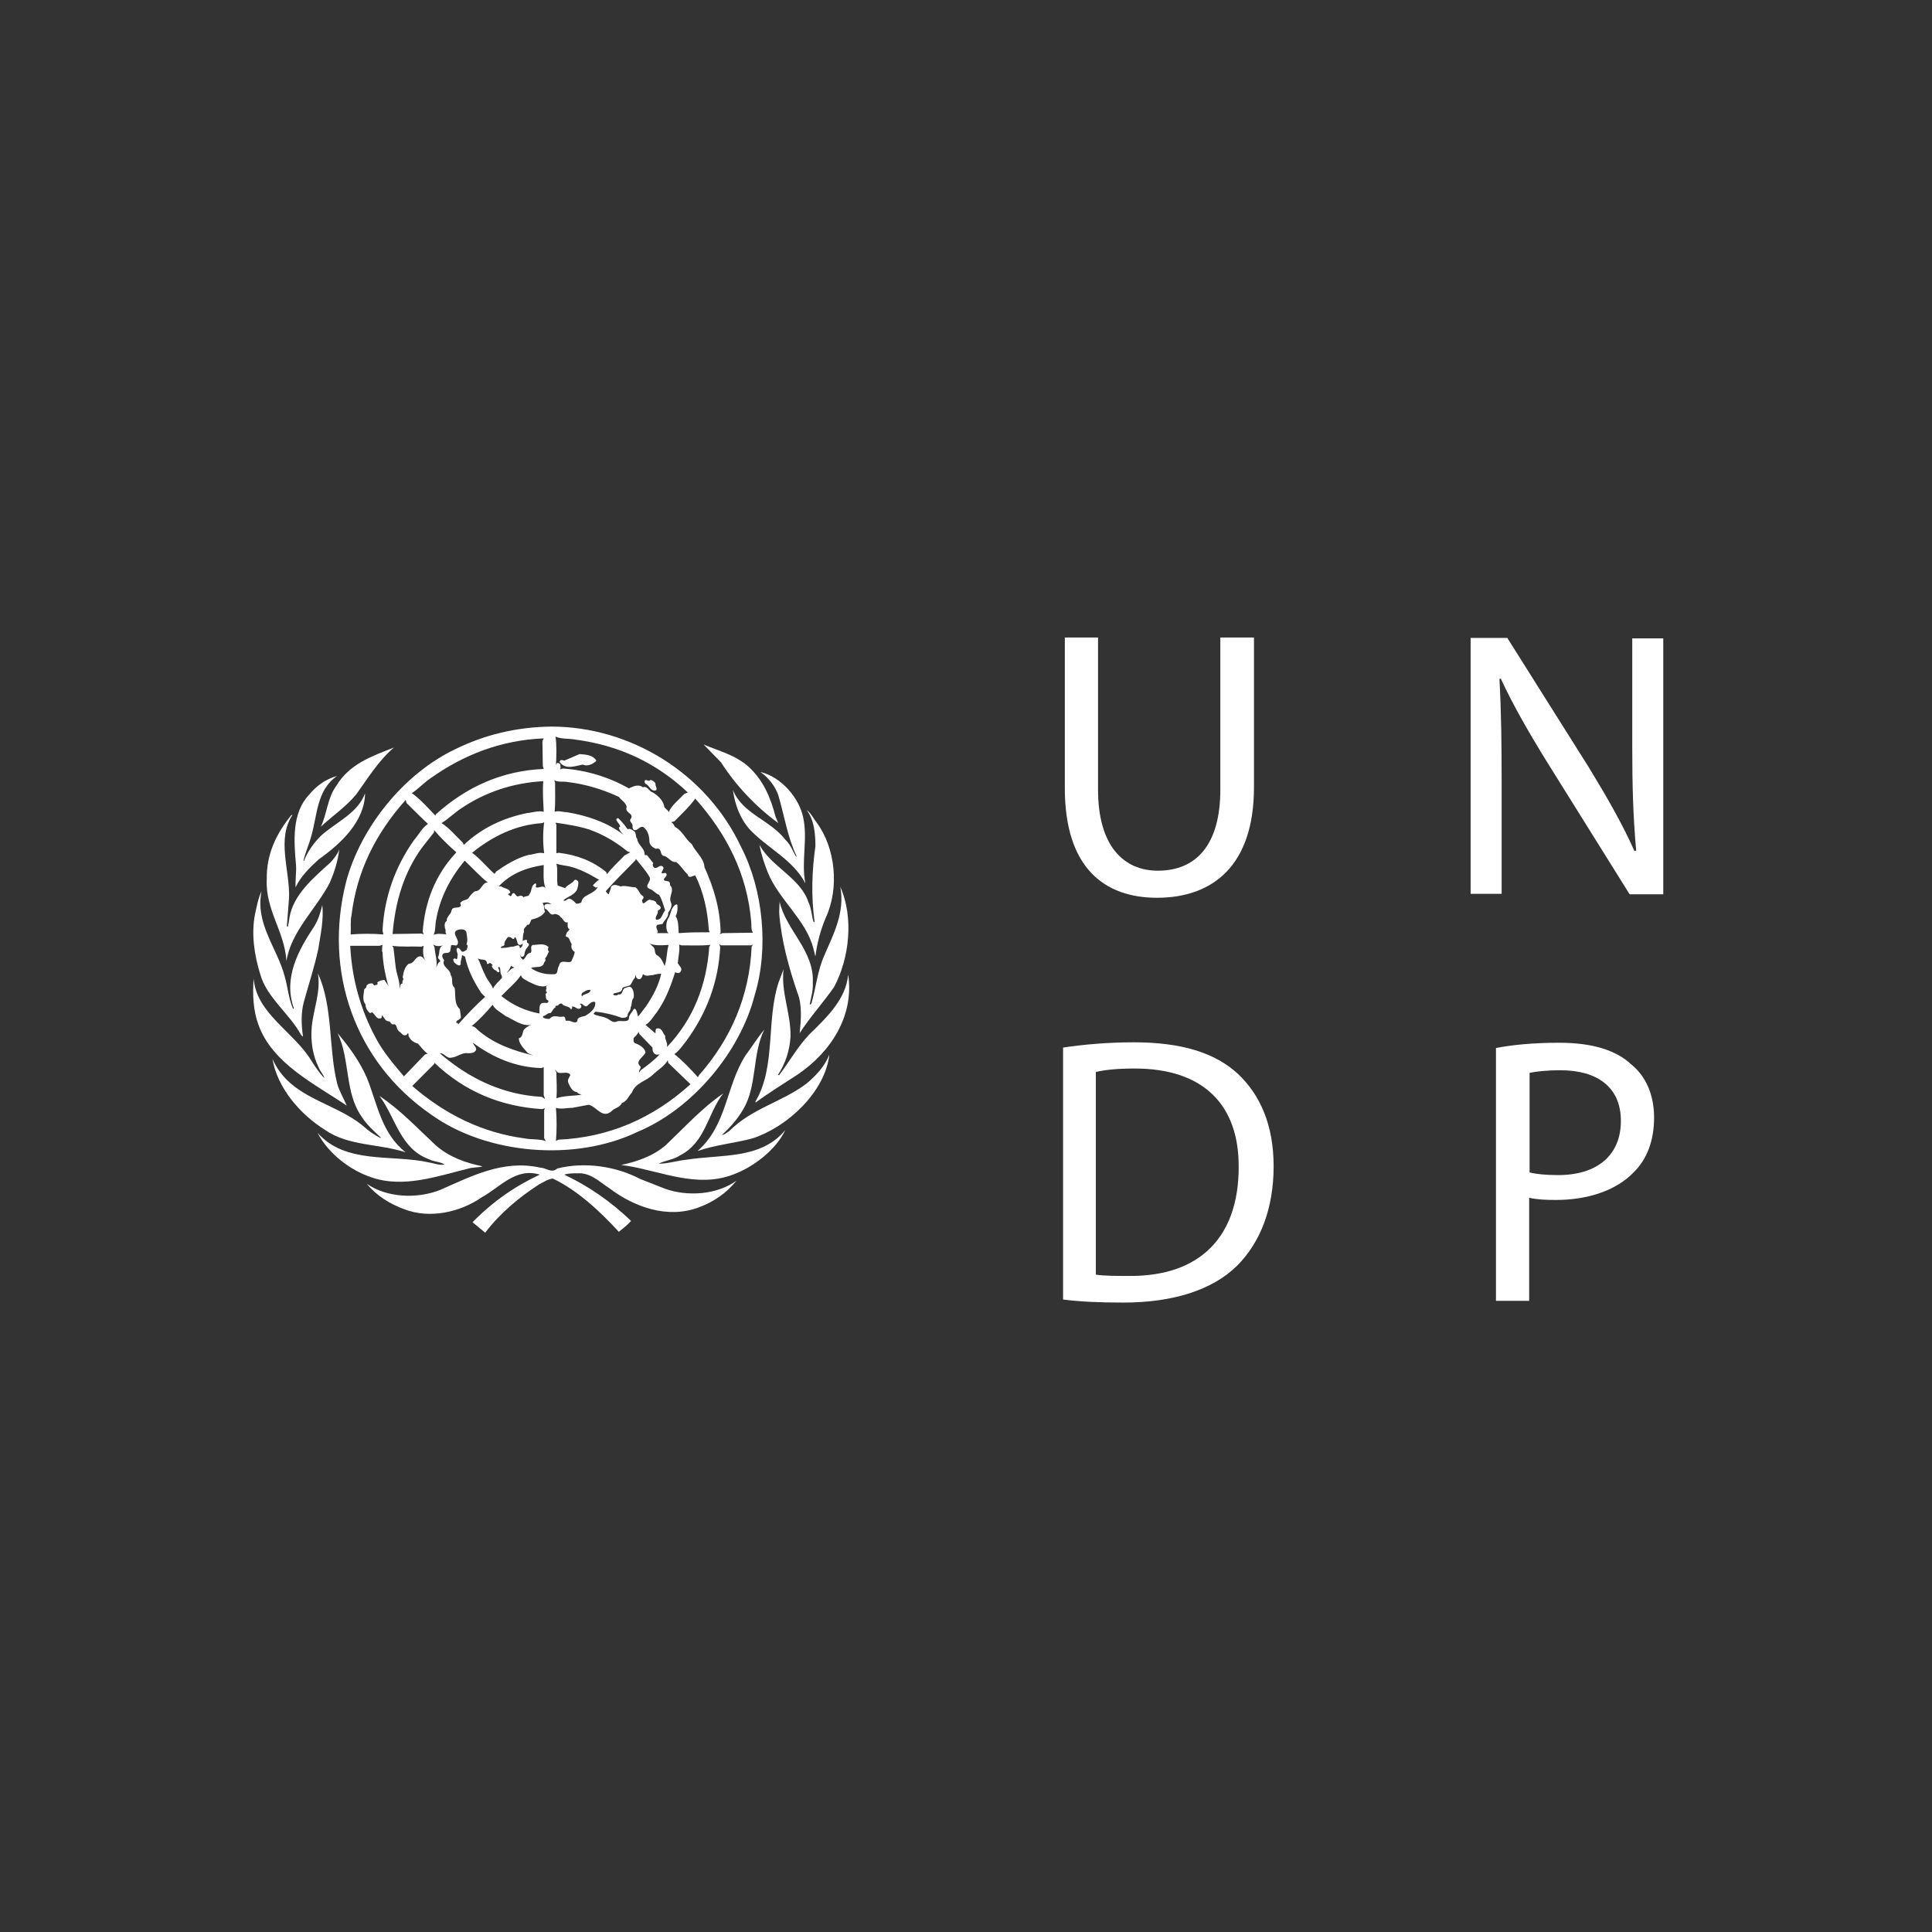 <svg width="227" height="227" viewBox="0 0 227 227" fill="none" xmlns="http://www.w3.org/2000/svg">
<rect x="0" y="0" width="227" height="227" fill="#333333" stroke="none"/>
<path d="M125.112 74.903V92.604C125.112 101.994 129.783 105.483 135.941 105.483C142.459 105.483 147.335 101.737 147.335 92.501V74.903H143.383V92.758C143.383 99.377 140.458 102.302 136.044 102.302C132.041 102.302 129.013 99.428 129.013 92.758V74.903H125.112Z" fill="white"/>
<path d="M176.435 105.072V92.194C176.435 87.217 176.384 83.574 176.178 79.777L176.332 79.726C177.821 82.958 179.822 86.396 181.926 89.782L191.472 105.072H195.424V75.005H191.78V87.627C191.78 92.296 191.883 95.939 192.242 99.941L192.037 99.993C190.651 96.863 188.855 93.733 186.699 90.193L177.102 74.954H172.791V105.021H176.435V105.072Z" fill="white"/>
<path d="M190.446 131.702C190.446 127.7 187.623 125.75 183.363 125.75C181.67 125.75 180.387 125.904 179.719 126.058V137.756C180.541 137.961 181.67 138.064 182.953 138.064C187.623 138.115 190.446 135.755 190.446 131.702ZM194.346 131.291C194.346 134.011 193.525 136.166 191.986 137.705C189.933 139.86 186.597 140.989 182.799 140.989C181.618 140.989 180.541 140.937 179.668 140.732V152.841H175.768V123.133C177.667 122.774 180.079 122.517 183.209 122.517C187.059 122.517 189.881 123.39 191.626 125.031C193.371 126.417 194.346 128.623 194.346 131.291Z" fill="white"/>
<path d="M145.538 137.14C145.589 129.957 141.535 125.545 133.323 125.545C131.322 125.545 129.782 125.699 128.755 125.955V149.762C129.731 149.916 131.168 149.916 132.707 149.916C141.022 149.968 145.538 145.299 145.538 137.14ZM149.644 137.038C149.644 141.963 148.104 145.966 145.333 148.736C142.459 151.558 137.84 153.046 131.989 153.046C129.166 153.046 126.908 152.944 124.906 152.687V123.082C127.318 122.723 130.141 122.466 133.221 122.466C138.815 122.466 142.767 123.697 145.435 126.16C148.053 128.623 149.644 132.163 149.644 137.038Z" fill="white"/>
<path d="M88.416 133.754C86.312 134.318 84.002 134.524 81.949 135.242C85.439 132.215 85.285 127.597 87.595 124.005C88.365 122.979 88.98 121.953 89.802 120.978C88.365 123.851 88.98 127.546 87.338 130.316C86.722 131.394 85.798 132.471 84.823 133.343C85.131 133.343 85.439 133.036 85.696 132.882C88.365 130.214 91.855 129.495 94.729 127.34C95.858 126.417 96.936 125.237 97.449 123.903C96.936 128.315 92.522 132.42 88.416 133.754Z" fill="white"/>
<path d="M98.013 115.95C96.731 117.797 95.139 119.541 93.959 121.388C94.113 119.9 94.267 118.053 93.702 116.668C92.676 113.641 91.803 110.562 91.547 107.227L91.598 105.944C92.368 109.331 95.704 111.691 95.499 115.488C95.55 116.411 95.293 117.181 95.139 118.002L95.191 118.053L95.345 117.899C95.858 116.052 96.063 114.051 96.833 112.307C97.911 109.793 99.297 107.227 98.732 104.2C100.323 107.792 99.81 112.563 98.013 115.95Z" fill="white"/>
<path d="M95.961 96.658C98.168 99.634 98.629 104.354 97.038 107.792C96.422 109.228 96.012 110.768 95.807 112.358C95.704 112.102 95.653 111.691 95.55 111.383C94.677 108.048 91.496 105.688 90.212 102.507C89.802 101.481 89.443 100.403 89.237 99.274C90.623 101.84 94.062 103.174 94.986 105.996C95.345 106.714 95.345 107.586 95.601 108.356C95.653 108.356 95.704 108.305 95.704 108.253C95.293 105.329 95.396 102.302 95.807 99.428C95.807 97.889 95.653 96.35 94.78 95.17C95.293 95.529 95.55 96.145 95.961 96.658Z" fill="white"/>
<path d="M94.369 96.042C94.934 98.659 94.113 101.173 94.626 103.79C93.189 101.019 90.212 99.685 88.108 97.479C86.928 96.145 86.363 94.554 86.106 92.809C87.287 95.683 90.469 96.299 92.317 98.71C92.932 99.274 93.138 100.044 93.548 100.66L93.6 100.608C92.522 98.351 92.162 95.837 91.444 93.425C91.085 92.399 90.315 91.373 89.34 90.706C91.803 91.27 93.907 93.784 94.369 96.042Z" fill="white"/>
<path d="M87.954 90.09C89.751 91.732 90.572 93.836 91.136 95.991L91.444 96.709C88.827 94.811 86.415 92.245 84.721 89.577L82.668 87.473C84.464 88.243 86.415 88.705 87.954 90.09Z" fill="white"/>
<path d="M46.28 87.832C44.432 89.423 43.2 91.475 41.866 93.323C40.634 94.811 39.095 95.837 37.709 97.119C38.428 95.58 38.479 93.733 39.505 92.348C41.045 89.731 43.816 88.807 46.28 87.832Z" fill="white"/>
<path d="M36.323 93.374C37.196 92.296 38.325 91.527 39.608 91.168C37.144 92.861 37.298 95.888 36.528 98.402C36.272 99.326 35.861 100.198 35.656 101.121L35.707 101.173C36.118 100.095 36.836 99.069 37.709 98.197C39.454 96.606 42.02 95.58 42.892 93.22C42.841 96.504 40.07 99.12 37.452 100.967C36.374 101.942 35.297 103.02 34.732 104.251C34.681 103.43 34.835 102.558 34.783 101.686C34.527 98.812 34.27 95.529 36.323 93.374Z" fill="white"/>
<path d="M31.345 103.277C31.294 100.352 32.474 97.94 34.219 95.785C34.27 95.785 34.322 95.734 34.373 95.734C32.474 98.607 34.065 102.199 33.962 105.483L33.706 108.818C33.757 108.818 33.757 108.921 33.808 108.921C33.911 108.561 33.962 108.151 34.014 107.792C34.476 105.124 36.785 103.174 38.838 101.327C39.249 100.865 39.659 100.352 39.864 99.787C39.711 101.122 39.3 102.456 38.735 103.738C37.144 106.817 34.219 109.382 33.654 112.923C33.449 109.434 31.14 106.868 31.345 103.277Z" fill="white"/>
<path d="M29.959 107.433C30.165 106.509 30.319 105.585 30.729 104.713C29.959 108.561 32.577 111.383 33.45 114.718C33.809 115.95 33.911 117.335 34.425 118.515C34.476 118.515 34.527 118.515 34.527 118.464C33.244 114.872 35.092 111.589 36.939 108.818C37.401 108.048 37.658 107.227 37.863 106.355C38.069 107.946 37.658 109.844 37.401 111.486C36.939 113.641 36.272 115.642 35.708 117.694C35.348 118.977 35.4 120.465 35.605 121.799L35.4 121.645C34.065 119.131 31.345 117.233 30.575 114.462C29.908 112.307 29.498 109.793 29.959 107.433Z" fill="white"/>
<path d="M29.806 114.975C30.114 119.08 34.527 121.235 36.58 124.621C37.042 125.339 37.504 126.058 38.12 126.673C38.017 126.263 37.607 125.852 37.453 125.442C36.734 124.005 36.478 122.312 36.632 120.619C36.837 118.515 37.709 116.565 37.35 114.359C39.147 118.259 38.582 123.082 39.608 127.289C39.865 128.213 40.378 129.033 40.737 129.906C37.042 127.392 32.013 124.98 30.37 120.414C29.754 118.772 29.652 116.822 29.806 114.975Z" fill="white"/>
<path d="M32.013 124.416C34.066 129.085 39.249 129.444 42.688 132.317C43.304 132.882 43.971 133.343 44.689 133.703L44.741 133.651C43.971 132.933 43.047 132.112 42.483 131.188C40.481 128.366 41.148 124.416 39.66 121.388C41.045 123.03 42.277 124.724 43.098 126.622C44.33 129.649 44.792 133.138 47.666 135.396C44.587 134.37 40.943 134.677 38.223 132.779C35.246 130.932 32.577 127.802 32.013 124.416Z" fill="white"/>
<path d="M37.299 133.087C40.584 136.833 45.972 135.601 50.386 136.576C51.002 136.679 51.567 136.935 52.234 136.833C51.721 136.473 51.002 136.525 50.438 136.217C46.999 134.985 46.486 131.291 44.587 128.777C46.999 130.368 49 132.523 51.207 134.575C52.798 135.96 54.697 136.627 56.699 137.038C56.237 137.192 55.57 137.14 55.056 137.294C51.464 138.167 47.409 139.655 43.611 138.321C41.148 137.5 38.582 135.55 37.299 133.087Z" fill="white"/>
<path d="M82.103 141.861C78.408 143.246 74.507 141.81 71.582 139.603C70.401 138.834 69.375 137.756 67.835 137.859C67.271 137.859 66.757 137.859 66.296 138.013C69.118 139.347 71.736 141.143 74.148 143.451C73.737 143.913 73.224 144.324 72.711 144.734C70.401 142.22 67.835 139.86 64.961 138.474C64.397 138.526 63.883 138.885 63.37 139.141C61.061 140.629 58.751 142.528 57.006 144.837L55.518 143.605C57.879 141.194 60.547 139.347 63.422 138.013C60.599 137.14 58.751 139.501 56.596 140.681C54.081 142.425 50.488 143.246 47.46 142.066C45.818 141.45 44.278 140.527 43.098 139.09C45.459 140.732 49 140.886 51.72 139.809C55.364 138.218 59.11 136.217 63.473 137.192C64.14 137.192 64.807 137.91 65.474 137.294C68.708 136.473 72.403 137.038 75.226 138.526L78.1 139.655C80.769 140.629 84.258 140.373 86.517 138.731C85.388 140.168 83.797 141.245 82.103 141.861Z" fill="white"/>
<path d="M86.106 138.013C81.949 139.603 77.741 137.654 73.738 136.987L72.968 136.884C74.867 136.473 76.714 135.858 78.254 134.524C80.512 132.369 82.514 130.162 84.977 128.469C83.13 130.829 82.924 134.216 79.896 135.755C79.126 136.268 78.203 136.32 77.382 136.73C78.511 136.73 79.537 136.371 80.615 136.268C84.721 135.601 89.391 136.268 92.265 132.779C91.187 135.088 88.519 137.14 86.106 138.013Z" fill="white"/>
<path d="M93.702 126.263C92.06 127.34 90.366 128.367 88.775 129.547V129.393C91.188 125.339 90.007 119.798 91.496 115.385L92.06 113.897C91.752 116.668 92.933 119.028 92.881 121.799C92.779 123.492 92.265 124.98 91.393 126.314H91.547C92.727 124.775 93.651 123.082 95.037 121.594C97.192 119.49 99.399 117.386 99.656 114.513C100.374 119.285 97.706 123.544 93.702 126.263Z" fill="white"/>
<path d="M88.314 111.229C88.057 117.027 85.901 122.055 82.104 126.365L82.001 126.571C81.231 125.698 80.205 124.621 79.23 123.851C79.794 123.492 80.256 122.774 80.666 122.261C83.027 119.028 84.413 115.385 84.618 111.281L84.516 110.921L84.721 111.075H88.262L88.468 110.973L88.314 111.229ZM65.578 133.908L65.321 134.062C65.424 132.779 65.424 131.445 65.321 130.162C65.937 130.368 66.604 130.162 67.271 130.162L69.17 129.803C70.094 130.008 70.761 131.496 71.839 130.573C72.198 130.162 72.814 130.162 73.071 129.598C73.687 129.393 73.841 128.777 74.251 128.366C74.662 127.186 75.996 127.032 76.766 126.212C77.331 125.698 78.1 125.237 78.46 124.57L78.511 124.877L81.128 127.392C76.715 131.394 71.531 133.651 65.578 133.908ZM65.526 126.006C65.988 126.212 66.758 125.801 67.015 126.314C66.861 126.622 66.655 126.879 66.758 127.186C66.963 127.648 67.22 128.264 67.784 128.315C67.939 128.52 68.144 128.572 68.349 128.623C67.374 128.777 66.296 128.726 65.372 129.033C65.475 128.007 65.372 126.981 65.372 125.955L65.167 125.698C65.321 125.75 65.424 125.904 65.526 126.006ZM64.603 119.695C64.346 119.747 64.089 119.695 63.884 119.593C63.781 119.593 63.833 119.439 63.781 119.387C64.141 119.387 64.295 118.977 64.705 119.028C64.91 118.823 64.962 118.515 65.27 118.361C65.167 118.053 65.578 118.259 65.629 118.053C65.732 117.951 65.886 117.848 66.04 117.951C66.296 118.31 66.809 118.156 67.066 118.566C67.169 118.618 67.22 118.464 67.22 118.413V118.259C67.63 118.207 67.836 118.772 68.246 118.413C68.349 118.31 68.298 118.156 68.246 118.053C68.195 118.053 68.144 118.002 68.144 117.951C68.452 117.797 68.606 118.361 68.965 118.207C69.273 117.951 69.427 117.694 69.837 117.694L69.94 117.797C69.991 118.515 69.376 118.977 68.811 119.336C68.452 119.49 67.784 119.439 67.836 120.003C67.425 120.362 67.066 119.798 66.553 119.952C66.296 119.849 66.553 119.49 66.194 119.439C65.629 119.593 65.013 119.131 64.603 119.695ZM61.626 133.754C56.648 133.087 52.285 130.932 48.436 127.597L51.002 125.031L51.053 124.877C54.595 128.264 58.854 130.008 63.679 130.316L64.038 130.214L63.935 130.419V133.754L64.141 134.062C63.319 133.805 62.396 133.908 61.626 133.754ZM44.176 122.004C42.38 118.669 41.353 115.077 41.148 111.127H44.587L44.946 111.024C44.895 111.229 44.895 111.435 44.895 111.742V111.691C44.792 111.742 44.946 111.794 44.946 111.896C44.997 113.23 45.254 114.462 45.562 115.642L45.716 115.898C45.459 115.642 45.356 115.385 45.151 115.129C44.843 115.18 44.535 115.231 44.33 115.437C44.484 115.796 44.125 115.693 43.971 115.796C43.919 115.693 43.817 115.591 43.714 115.539C43.458 115.539 43.201 115.591 43.047 115.847C43.098 116.052 42.893 116.104 42.79 116.258C42.739 116.822 42.534 117.54 42.944 118.002C42.944 118.413 43.15 118.772 43.458 119.028C43.56 119.028 43.663 118.977 43.714 118.926C44.073 119.182 44.227 119.798 44.741 119.644C44.895 119.593 44.843 119.439 44.895 119.285C45.151 119.541 45.254 120.054 45.767 120.003C45.87 120.106 45.972 120.362 46.178 120.362C46.691 120.208 46.537 120.978 46.896 121.183C47.204 121.388 47.358 121.799 47.769 121.594L47.923 121.388C48.077 121.491 47.923 121.748 48.077 121.85C48.282 122.261 48.692 122.517 49.103 122.62C49.462 123.03 49.822 123.492 50.232 123.8L49.924 123.903L47.461 126.468C46.332 125.134 45.048 123.646 44.176 122.004ZM41.302 107.535C41.918 102.404 44.125 97.94 47.666 93.99L47.769 94.349C48.59 95.17 49.462 96.042 50.283 96.811C49.565 97.273 49.206 98.094 48.641 98.71C46.434 101.84 45.151 105.38 44.946 109.331L45.048 109.793C43.817 109.69 42.482 109.69 41.199 109.793C41.251 109.023 41.148 108.253 41.302 107.535ZM50.54 91.475C54.492 88.653 58.906 86.96 63.884 86.755L63.73 87.063L63.781 90.039L63.884 90.347C59.06 90.552 54.851 92.399 51.207 95.683L51.156 95.837C50.335 94.964 49.411 93.938 48.436 93.22H48.333C49.103 92.758 49.77 91.989 50.54 91.475ZM63.935 100.249C63.268 100.095 62.704 100.403 62.088 100.454C60.702 100.814 59.47 101.583 58.29 102.404C58.239 102.507 58.187 102.609 58.084 102.661C57.212 101.891 56.391 100.865 55.467 100.198C57.879 98.248 60.599 96.914 63.73 96.709L63.935 96.606C63.781 97.786 63.781 99.069 63.935 100.249ZM62.96 104.251C62.909 104.097 63.114 103.892 62.909 103.79C62.344 104.046 62.55 104.662 62.19 105.072C62.139 105.38 61.728 105.226 61.523 105.431C61.369 105.175 61.061 105.226 60.856 105.329C60.548 105.329 60.497 104.713 60.189 105.021C60.086 105.124 60.137 105.329 59.932 105.277C59.881 105.175 59.778 105.175 59.727 105.124C59.727 104.918 60.035 104.97 59.932 104.764C59.727 104.354 59.214 104.405 58.906 104.149H58.598C60.035 102.609 61.882 101.942 63.884 101.635C63.884 102.507 63.781 103.533 64.089 104.354C63.781 103.943 63.319 104.405 62.96 104.251ZM59.522 114.308C59.727 114.103 59.932 113.795 60.035 113.487L60.445 113.692C60.035 113.743 59.83 114.154 59.522 114.308ZM63.473 118.053C63.319 118.361 63.422 118.772 63.371 119.08C61.728 118.772 60.24 118.105 58.906 117.027C59.675 116.206 60.651 115.437 61.215 114.564C61.267 114.975 61.78 115.129 62.088 115.334C62.755 115.642 63.525 116.104 64.295 115.796C64.243 115.847 64.192 115.898 64.141 115.95C64.346 116.155 63.987 116.36 64.243 116.565C64.295 116.719 64.089 116.719 64.089 116.822C64.192 117.027 64.038 117.438 64.397 117.54C64.5 117.643 64.397 117.848 64.243 117.848C63.935 117.797 63.627 117.797 63.473 118.053ZM55.826 104.713C55.467 104.918 55.21 105.277 55.005 105.585C54.697 105.791 54.338 105.739 54.081 106.098C54.081 106.252 54.235 106.406 54.081 106.509C53.773 106.765 53.209 106.458 53.055 106.971C53.004 107.432 52.439 107.689 52.49 108.202C52.182 108.407 52.234 108.766 52.285 109.074C52.439 109.28 52.234 109.639 52.49 109.793C52.028 109.741 51.361 109.639 50.951 109.844C51.207 109.28 51.105 108.613 51.259 107.997C51.721 105.431 52.901 103.174 54.595 101.121C55.467 101.942 56.391 102.969 57.315 103.687C56.596 103.687 56.596 104.713 55.826 104.713ZM54.133 119.336L54.03 118.566C53.312 117.951 53.568 116.822 53.414 116.052C52.901 115.642 53.312 115.026 52.952 114.564C52.952 113.846 51.823 113.59 52.182 112.82C52.028 112.615 51.874 112.358 52.028 112.102C52.234 111.845 52.747 112.102 52.901 111.742L53.004 111.075C53.26 110.921 53.619 111.281 53.773 110.921C54.03 110.306 52.85 109.536 53.876 109.228C54.235 109.177 54.646 109.126 54.8 109.536C54.851 109.998 55.005 110.511 54.8 110.973C55.108 111.075 54.851 111.383 54.851 111.588C54.646 111.691 54.492 111.896 54.235 111.794C54.133 111.64 53.979 111.332 53.722 111.383C53.517 111.64 53.773 111.896 53.773 112.204C53.722 112.358 53.773 112.563 53.671 112.717C53.568 112.666 53.517 112.615 53.363 112.615C53.157 112.717 53.312 112.974 53.363 113.076C53.568 113.23 53.722 113.436 54.03 113.436L54.133 113.282C54.081 112.871 54.287 112.563 54.287 112.204L54.646 112.409C54.954 113.949 55.672 115.334 56.545 116.668L57.007 117.13C55.878 118.105 54.8 119.285 53.825 120.362C53.825 120.311 53.773 120.106 53.619 120.208C53.517 119.747 54.287 119.901 54.133 119.336ZM62.036 123.749L62.652 124.005C60.497 123.492 58.187 122.723 56.34 121.183C56.032 120.978 55.826 120.568 55.416 120.568C56.288 119.849 57.161 118.926 57.879 118.053C58.187 118.669 58.906 118.977 59.419 119.387C60.343 119.798 61.318 120.619 62.447 120.414C62.088 120.516 61.78 120.721 61.523 121.029C61.369 121.388 61.42 121.85 60.959 122.004C60.959 122.62 61.575 123.236 62.036 123.749ZM58.341 114.051C58.341 114.154 58.495 114.308 58.649 114.205C58.803 114 58.341 113.692 58.649 113.59C58.854 113.795 58.752 114.205 58.854 114.462C58.957 114.616 59.008 114.77 58.957 114.924C58.598 115.334 58.136 115.693 57.931 116.155C57.725 115.591 57.212 115.129 57.007 114.564C56.648 113.897 56.442 113.179 56.134 112.563C56.442 112.923 57.212 112.512 57.212 113.23C57.263 113.282 57.315 113.23 57.417 113.23C57.52 113.128 57.52 113.128 57.674 113.179C57.725 113.282 58.033 113.384 57.777 113.487C57.828 113.743 58.084 114 58.341 114.051ZM63.884 95.375C63.217 95.221 62.601 95.478 61.934 95.529C59.162 96.093 56.596 97.273 54.492 99.274L54.389 99.018C53.568 98.248 52.798 97.273 51.874 96.709C52.644 96.247 53.363 95.529 54.133 95.016C57.007 93.066 60.24 91.989 63.833 91.783C63.73 92.963 63.833 94.195 63.884 95.375ZM49.822 109.793L49.514 109.69L46.126 109.741C46.434 105.944 47.461 102.455 49.668 99.48L51.002 97.786V97.53C51.772 98.453 52.696 99.326 53.619 100.147C51.156 102.763 49.924 105.944 49.668 109.433C49.719 109.587 49.719 109.741 49.822 109.793ZM47.307 115.539C46.947 115.591 47.05 115.95 46.947 116.155C46.999 115.283 46.588 114.462 46.486 113.59L46.229 111.332L46.075 111.127C47.153 111.281 48.385 111.178 49.514 111.229L49.77 111.127C49.668 111.691 49.668 112.461 50.027 112.923C49.873 112.769 49.668 112.358 49.36 112.358C48.744 112.409 48.692 113.23 48.025 113.23C47.512 113.641 47.409 114.257 47.307 114.872C47.563 115.026 47.153 115.283 47.307 115.539ZM51.053 111.281L50.899 110.973C51.259 111.229 51.669 111.178 52.08 111.075C51.464 111.281 51.721 111.999 51.464 112.461C51.413 112.666 51.772 112.769 51.721 112.974C51.413 113.128 51.361 113.436 51.259 113.692C51.413 112.871 51.105 112.102 51.053 111.281ZM64.038 129.136L63.679 128.88C59.06 128.623 55.108 126.725 51.669 123.749C52.234 123.697 52.439 124.416 53.055 124.262C53.722 124.21 54.235 123.646 54.954 123.749C55.313 123.749 55.724 123.749 55.929 123.39C56.032 123.03 55.621 122.825 55.57 122.517C57.931 124.262 60.548 125.391 63.576 125.493L63.884 125.391V128.674L64.038 129.136ZM64.603 106.15L64.808 106.252C64.551 106.252 64.243 106.098 64.038 106.304C63.884 106.406 63.987 106.612 64.038 106.765C64.5 106.919 64.603 107.689 65.167 107.381C65.424 107.432 65.732 107.484 65.834 107.74C66.194 107.894 66.245 108.51 66.707 108.356C66.707 108.613 66.604 109.023 66.912 109.177C66.861 109.382 66.553 109.485 66.553 109.741C66.501 109.793 66.45 109.947 66.501 110.049C66.963 110.101 66.912 110.614 67.169 110.921C67.066 111.281 67.169 111.64 67.528 111.845C67.477 112.255 67.271 112.615 67.117 112.974C66.655 113.23 65.834 112.615 65.68 113.487C65.424 113.795 65.629 114.462 65.116 114.462C64.089 114.513 63.166 114.308 62.396 113.743C62.909 113.487 63.781 113.846 63.935 113.076C64.089 112.974 64.141 112.769 64.038 112.615C64.295 112.358 64.346 112.05 64.5 111.794C64.295 111.588 64.397 111.486 64.448 111.281C63.935 110.768 63.268 111.024 62.601 111.024C62.19 111.229 62.601 111.691 62.344 111.948C61.831 111.999 61.831 112.512 61.472 112.769C61.267 112.666 61.113 112.409 61.113 112.204H61.164C61.113 112.307 61.215 112.409 61.267 112.409C61.728 112.461 61.575 111.948 61.728 111.691C61.78 111.383 62.498 110.973 61.934 110.768C61.882 110.665 61.985 110.46 61.831 110.408C61.677 110.46 61.369 110.46 61.369 110.768C61.472 110.973 61.369 111.229 61.164 111.383H61.061C61.113 111.229 61.01 111.127 60.907 111.075C60.599 111.075 60.394 111.281 60.086 111.229C59.675 111.332 59.265 111.383 58.854 111.383C58.803 111.127 59.162 111.229 59.265 111.024C59.214 110.665 59.47 110.408 59.624 110.152C59.727 110.049 59.932 110.101 60.035 110.152C60.137 110.254 60.24 110.357 60.394 110.306L60.497 110.101C60.856 110.306 60.651 111.383 61.369 110.921C61.472 110.46 61.369 109.895 61.575 109.485C61.42 109.074 61.831 108.92 61.934 108.664C62.293 108.715 62.293 108.253 62.447 108.048C63.011 107.894 63.627 107.74 64.038 107.125C63.884 106.817 63.987 106.355 63.73 106.098C63.987 106.047 64.397 105.944 64.603 106.15ZM66.707 91.886C68.862 92.142 70.813 92.758 72.712 93.63C73.019 94.041 73.533 94.297 73.635 94.811C73.327 95.58 74.662 95.529 74.046 96.298C73.995 96.555 74.2 96.658 74.302 96.863C74.354 97.068 74.251 97.376 74.508 97.53C74.97 97.632 75.124 97.017 75.586 97.171C76.15 97.581 76.304 98.299 76.304 98.915C76.355 99.326 76.715 99.582 77.074 99.736C77.792 99.531 77.484 100.352 77.946 100.557C78.511 100.608 78.819 101.378 79.435 101.275C79.999 101.686 80.307 102.302 80.82 102.763C80.82 102.866 80.872 102.969 80.975 103.02C81.282 103.071 81.436 102.866 81.693 102.866C82.668 104.816 83.13 106.971 83.284 109.28L83.387 109.536C82.206 109.536 80.975 109.536 79.743 109.639C79.691 108.92 79.743 108.202 79.383 107.638C79.589 107.279 79.64 106.765 79.589 106.355C79.537 106.15 79.332 106.355 79.281 106.355C78.87 106.714 78.819 107.279 78.614 107.74C78.254 108.202 78.203 108.972 78.408 109.485L78.562 109.639H77.177C77.536 109.433 76.869 109.023 77.228 108.664L77.844 108.561C78.049 108.099 78.562 107.792 78.511 107.227C78.768 106.868 79.024 106.458 78.819 105.996C78.511 105.329 79.332 104.61 78.716 103.995C78.768 103.79 78.665 103.533 78.408 103.533C78.203 103.482 77.998 103.533 77.998 103.276C78.1 103.123 78.408 102.917 78.306 102.661C78.152 102.455 77.946 102.661 77.741 102.609C77.69 102.302 78.254 101.994 77.741 101.737C77.382 101.686 77.228 102.096 76.869 101.942C76.715 101.84 76.612 101.583 76.766 101.429L76.047 100.506C75.996 100.403 75.74 100.557 75.74 100.403C75.791 99.685 74.918 99.274 74.867 98.556C74.61 98.299 74.816 97.838 74.457 97.632C74.251 97.478 74.046 97.325 73.738 97.427C73.43 96.965 73.071 96.555 72.66 96.144C72.558 96.093 72.455 96.196 72.404 96.247C72.455 96.606 72.865 96.811 72.865 97.171C72.814 97.171 72.763 97.171 72.712 97.222C72.763 97.581 73.071 97.889 73.276 98.094C71.326 96.606 69.016 95.837 66.604 95.426C66.142 95.426 65.629 95.221 65.167 95.375C65.27 94.297 65.218 93.066 65.218 91.937L65.116 91.681C65.68 91.937 66.194 91.783 66.707 91.886ZM67.682 86.909C72.66 87.576 77.074 89.577 80.82 93.117L80.41 93.271C79.743 93.99 78.921 94.605 78.562 95.426C78.511 95.17 78.152 95.016 78.049 94.811C77.998 94.143 77.331 93.476 76.715 93.117C76.253 93.015 76.099 92.296 75.534 92.502C75.021 92.091 74.405 92.399 73.943 92.604V92.656C71.582 91.322 68.965 90.501 66.142 90.295C65.988 90.295 65.937 90.398 65.783 90.398C65.937 90.295 65.834 89.987 65.834 89.834C65.783 89.731 65.629 89.577 65.424 89.68C65.372 89.782 65.321 89.885 65.321 89.987C65.372 88.91 65.424 87.525 65.27 86.55C65.988 86.858 66.861 86.755 67.682 86.909ZM69.991 118.874C71.069 118.977 72.096 119.234 73.071 119.593C73.327 119.593 73.584 119.593 73.738 119.387C73.687 118.977 74.148 118.772 74.097 118.361C74.302 118.002 74.148 117.54 74.457 117.232C74.508 116.822 74.457 116.309 74.148 116.001C73.892 115.847 73.635 116.052 73.379 116.104C73.071 116.309 73.173 116.976 72.66 116.822C72.558 116.976 72.301 116.976 72.147 116.925C72.096 116.873 72.044 116.873 72.044 116.771C72.404 116.565 73.071 116.719 73.122 116.104C73.379 115.847 73.841 115.95 74.097 115.693C74.302 115.385 74.354 115.129 74.61 114.872C74.61 114.77 74.662 114.616 74.662 114.513C74.713 114.667 74.713 114.924 74.97 115.026C75.278 115.129 75.38 114.872 75.483 114.667C75.483 114.564 75.534 114.41 75.637 114.513C75.945 114.77 76.355 114.564 76.715 114.564C77.023 114.462 77.382 114.41 77.69 114.41C77.382 115.796 76.715 117.027 75.894 118.259C75.586 118.618 75.329 119.028 74.97 119.439C74.867 119.131 74.867 118.772 74.61 118.515L74.457 118.566C74.251 118.977 73.841 119.285 73.892 119.747C73.584 120.208 72.865 119.798 72.404 120.054C71.89 120.208 71.582 119.695 71.172 119.593C70.71 119.387 70.145 119.387 69.735 119.131C69.837 118.977 69.889 118.874 69.991 118.874ZM73.379 100.506C72.712 101.224 71.89 101.942 71.326 102.712L71.223 102.455C69.581 101.121 67.733 100.454 65.68 100.198L65.372 100.249V96.914L65.27 96.658C66.655 96.863 67.99 97.068 69.273 97.478C70.864 98.043 72.352 98.915 73.738 100.044L74.046 100.147L73.379 100.506ZM78.562 111.024C78.357 111.691 78.357 112.461 78.203 113.128C78.152 113.23 78.152 113.384 78.1 113.487C77.895 113.076 77.69 112.512 77.228 112.255C76.817 112.05 77.074 111.486 76.715 111.229L76.355 110.87C76.92 111.127 77.792 111.075 78.562 111.024ZM76.355 104.457C76.766 104.559 77.023 105.021 77.433 105.124C77.792 105.688 77.946 106.355 78.152 106.971C77.792 107.33 77.792 108.151 77.074 108.048C76.92 107.638 77.382 107.432 77.279 107.022C77.382 106.919 77.587 106.868 77.638 106.663C77.587 106.304 77.125 106.355 77.074 105.996C76.92 105.791 76.663 105.791 76.458 105.739C75.996 105.534 75.534 106.714 75.432 105.739C75.586 105.637 75.688 105.431 75.534 105.277C75.124 105.072 75.072 104.508 74.662 104.251C74.046 104.251 73.481 103.995 72.917 104.149C72.558 104.046 72.096 103.79 71.788 104.2C71.788 104.508 71.582 104.764 71.531 105.072C71.377 105.021 71.275 104.867 71.172 104.713C72.25 103.482 73.533 102.25 74.662 101.07L74.713 100.916C75.278 101.635 75.945 102.353 76.355 103.123C76.509 103.636 75.586 104.149 76.355 104.457ZM69.376 116.309C69.376 116.771 68.708 116.719 68.4 117.027C68.246 116.976 68.349 116.771 68.4 116.668C68.708 116.514 68.914 116.258 69.376 116.309ZM68.298 106.047C68.092 106.098 67.887 106.252 67.682 106.15C67.477 105.944 67.22 105.637 66.861 105.585C66.604 105.637 66.45 105.944 66.194 105.791C66.655 105.329 67.425 105.226 67.784 104.559C67.887 104.251 67.99 103.892 67.939 103.584C67.836 103.43 67.63 103.276 67.477 103.43C67.22 103.841 66.655 103.943 66.399 104.354L65.526 104.046C65.372 103.225 65.578 102.199 65.372 101.481C65.834 101.635 66.347 101.686 66.861 101.788C68.144 102.096 69.273 102.712 70.402 103.379C70.145 103.482 69.889 103.79 69.683 103.995C69.683 104.2 69.94 104.149 69.991 104.303L70.248 104.2C69.735 105.175 68.452 105.021 68.298 106.047ZM75.226 125.288C74.559 124.672 75.637 124.21 75.842 123.646C75.74 123.082 75.072 122.723 74.61 122.569C74.354 122.415 74.457 122.158 74.457 121.953C74.662 121.748 74.918 121.542 75.021 121.235L75.124 121.491L76.663 123.082C76.663 123.441 76.715 123.749 77.074 123.903C77.228 123.954 77.433 123.851 77.587 123.903H77.484C76.817 124.621 76.047 125.185 75.278 125.75L75.124 126.006C74.97 125.698 75.432 125.544 75.226 125.288ZM78.152 121.696C77.844 121.388 77.844 120.824 77.279 120.824C77.074 120.824 77.023 120.978 77.023 121.132C77.023 121.235 77.074 121.337 76.971 121.388L75.842 120.414C76.355 120.157 76.766 119.439 77.177 118.926C78.203 117.489 78.819 115.847 79.332 114.205C79.486 114.359 79.743 114.359 79.897 114.257C80.051 114.103 80.102 113.846 79.999 113.692L79.64 113.179C79.691 112.409 79.897 111.691 79.794 110.973L80.051 111.075C81.18 111.075 82.36 111.127 83.489 111.024L83.335 111.229C83.027 115.693 81.488 119.747 78.357 123.03C78.511 122.569 78.1 122.158 78.152 121.696ZM88.262 108.305C88.314 108.715 88.211 109.228 88.468 109.587L84.875 109.639C84.772 109.69 84.67 109.741 84.567 109.741L84.67 109.587C84.618 106.765 83.849 104.251 82.771 101.891C82.719 100.814 81.693 100.095 81.282 99.172C80.513 98.607 80.256 97.684 79.332 97.171C79.178 96.965 79.076 96.658 78.819 96.606L79.23 96.504C80.102 95.631 81.026 94.759 81.693 93.836C85.439 98.043 87.8 102.763 88.262 108.305ZM87.082 99.531C83.027 90.86 74.097 85.37 64.757 85.37C60.651 85.421 56.904 86.344 53.465 88.038C47.358 90.962 42.38 97.273 40.686 103.533C37.966 114.103 41.661 124.775 50.694 130.983C57.212 135.652 67.579 136.525 74.918 132.984C81.436 130.265 86.979 123.543 88.673 116.925C90.367 111.383 89.648 104.508 87.082 99.531Z" fill="white"/>
<path d="M75.739 91.732C75.739 91.886 75.739 91.989 75.842 92.091C76.355 92.296 76.406 93.015 77.074 92.861C77.279 92.656 76.971 92.399 77.022 92.091C76.92 91.835 76.714 91.732 76.458 91.629C76.15 91.937 75.945 91.475 75.739 91.732Z" fill="white"/>
<path d="M65.834 89.628C66.501 90.449 67.631 89.987 68.452 89.834C69.068 90.09 69.632 89.782 70.043 89.423V89.32C69.632 88.705 68.811 88.653 68.093 88.602L66.296 89.372C66.142 89.32 65.886 89.218 65.783 89.423C65.732 89.526 65.783 89.577 65.834 89.628Z" fill="white"/>
</svg>
